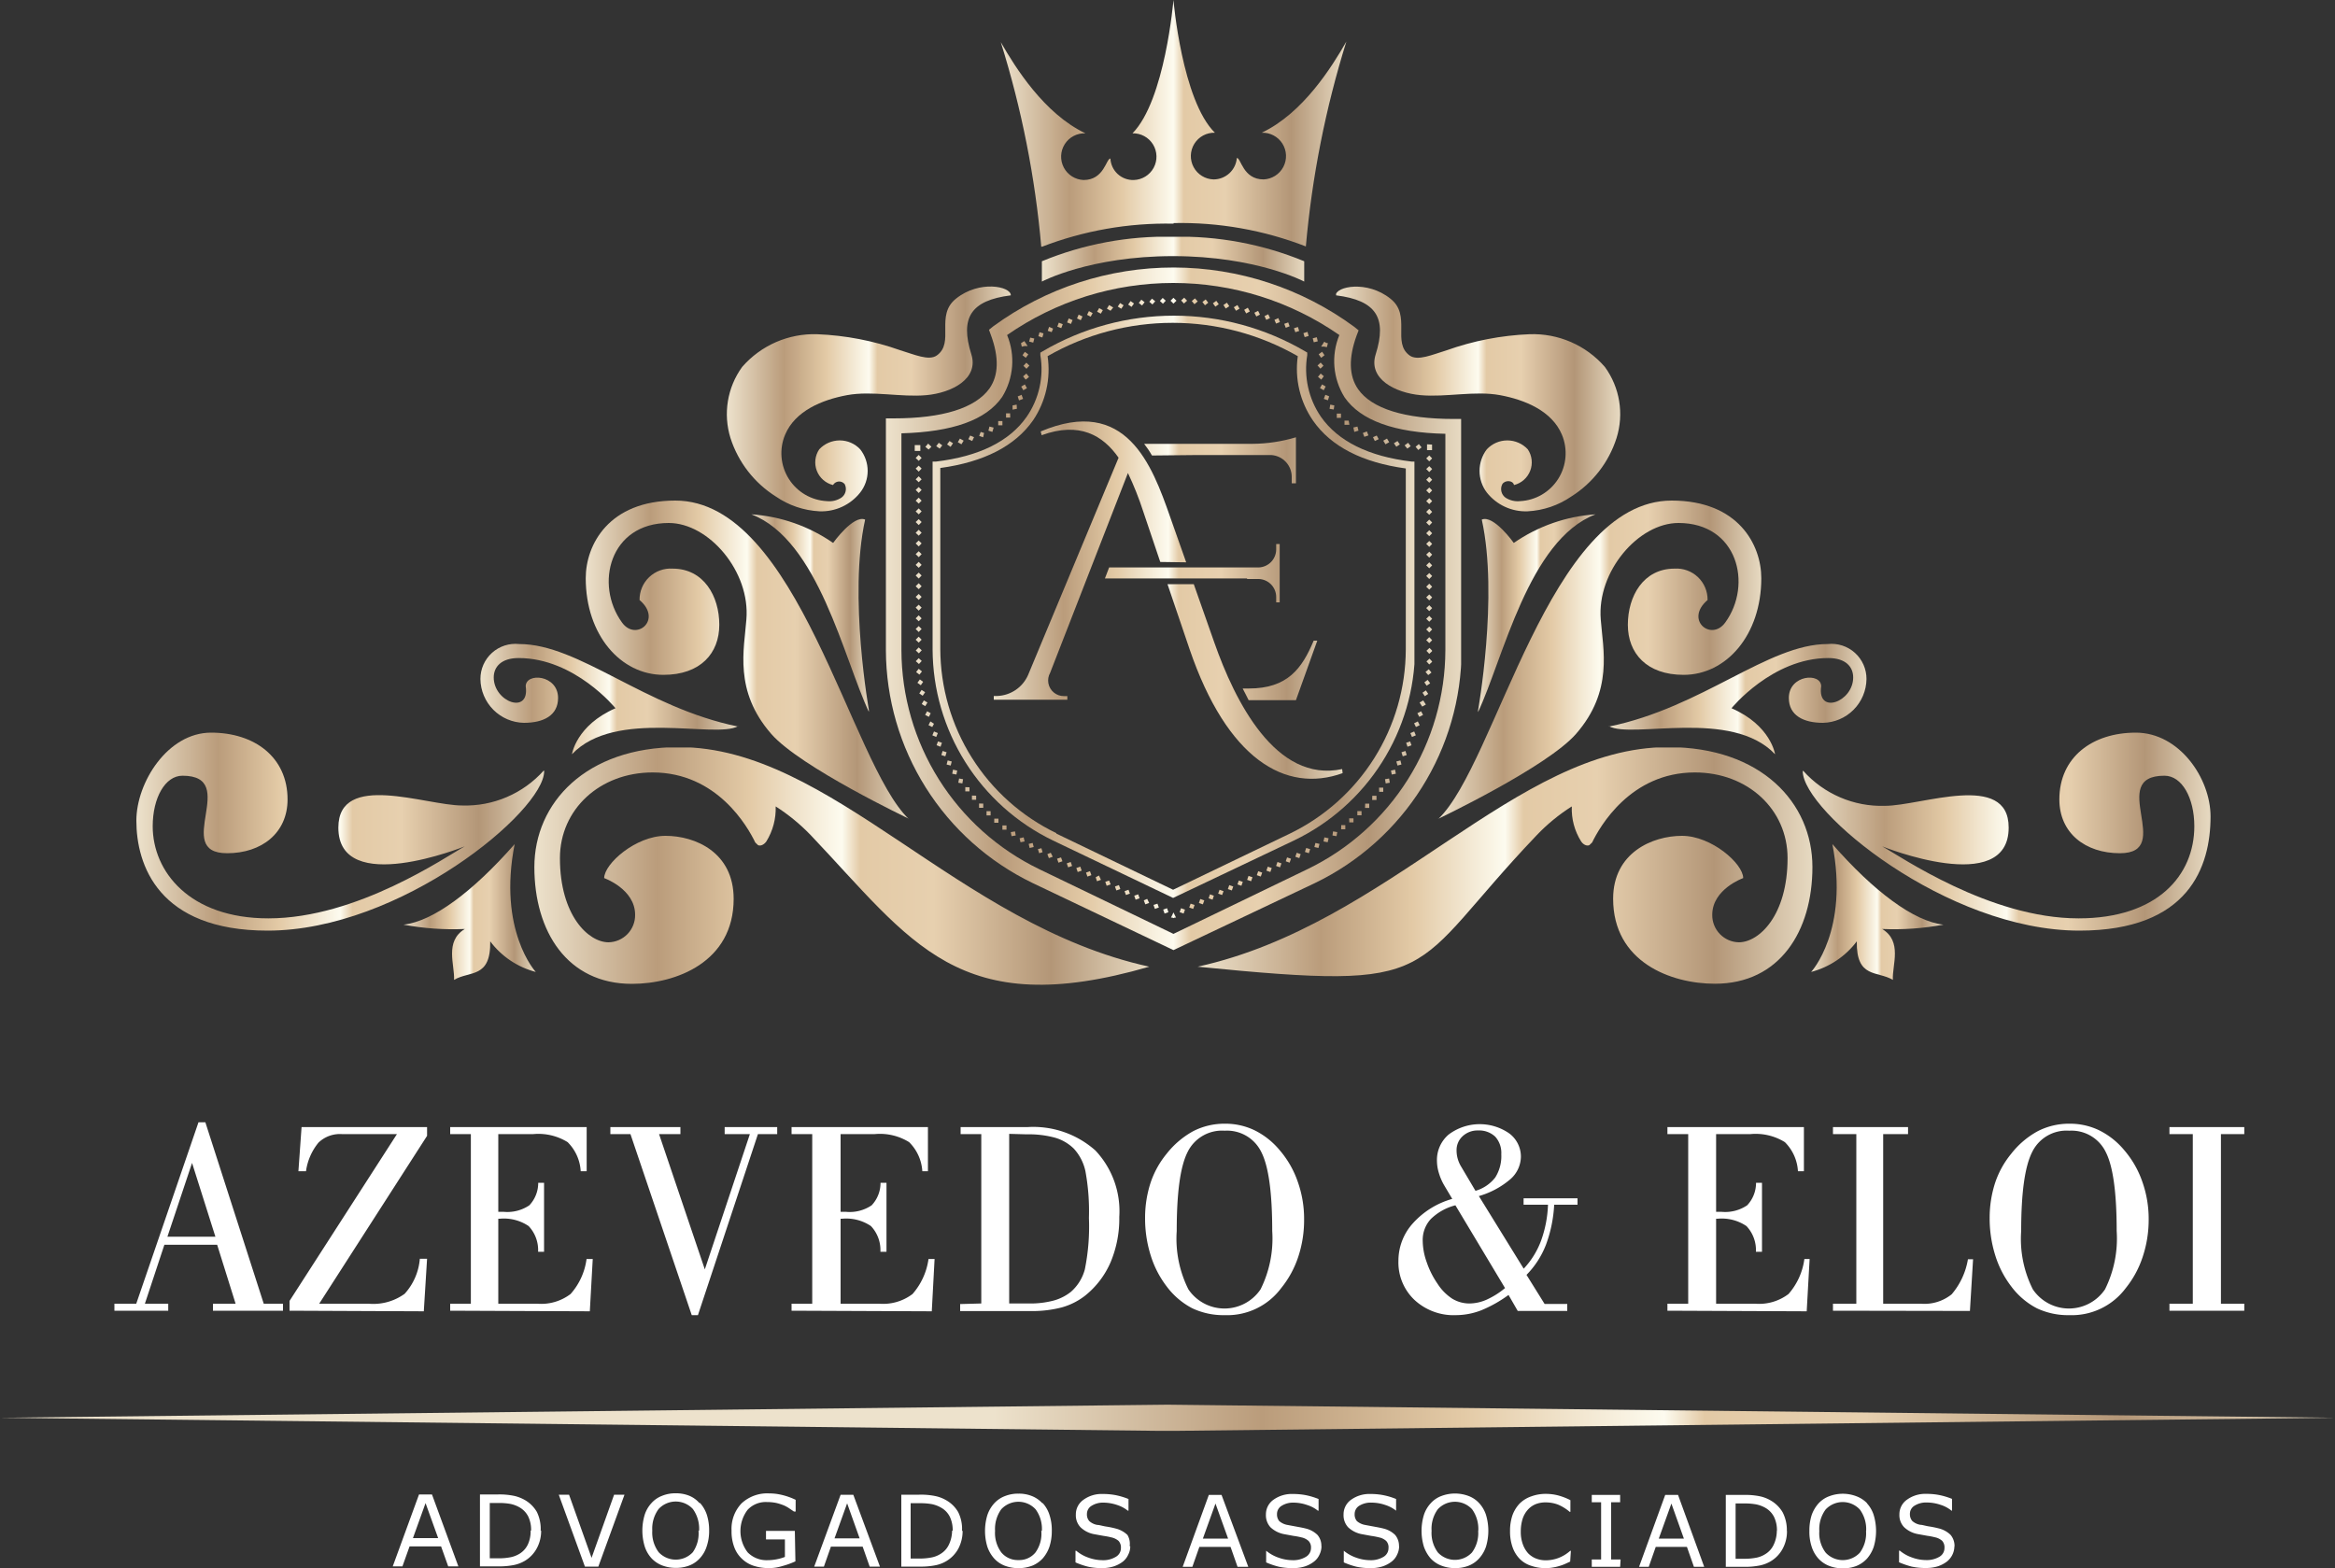 <?xml version="1.0" encoding="UTF-8"?> <svg xmlns="http://www.w3.org/2000/svg" xmlns:xlink="http://www.w3.org/1999/xlink" id="Camada_1" data-name="Camada 1" viewBox="0 0 200 134.34"><rect x="0" y="0" width="200" height="134.34" fill="#333333" stroke="none"/><defs><style>.cls-1{fill:none;clip-rule:evenodd}.cls-2{clip-path:url(#clip-path)}.cls-3{fill:url(#Gradiente_sem_nome)}.cls-4{clip-path:url(#clip-path-2)}.cls-5{fill:url(#Gradiente_sem_nome_2)}.cls-6{clip-path:url(#clip-path-3)}.cls-7{fill:url(#Gradiente_sem_nome_3)}.cls-8{clip-path:url(#clip-path-4)}.cls-9{fill:url(#Gradiente_sem_nome_4)}.cls-10{clip-path:url(#clip-path-5)}.cls-11{fill:url(#Gradiente_sem_nome_5)}.cls-12{clip-path:url(#clip-path-6)}.cls-13{fill:url(#Gradiente_sem_nome_6)}.cls-14{clip-path:url(#clip-path-7)}.cls-15{fill:url(#Gradiente_sem_nome_7)}.cls-16{clip-path:url(#clip-path-8)}.cls-17{fill:url(#Gradiente_sem_nome_8)}.cls-18{clip-path:url(#clip-path-9)}.cls-19{fill:url(#Gradiente_sem_nome_9)}.cls-20{clip-path:url(#clip-path-10)}.cls-21{fill:url(#Gradiente_sem_nome_10)}.cls-22{clip-path:url(#clip-path-11)}.cls-23{fill:url(#Gradiente_sem_nome_11)}.cls-24{clip-path:url(#clip-path-12)}.cls-25{fill:url(#Gradiente_sem_nome_12)}.cls-26{clip-path:url(#clip-path-13)}.cls-27{fill:url(#Gradiente_sem_nome_13)}.cls-28{clip-path:url(#clip-path-14)}.cls-29{fill:url(#Gradiente_sem_nome_14)}.cls-30{clip-path:url(#clip-path-15)}.cls-31{fill:url(#Gradiente_sem_nome_15)}.cls-32{clip-path:url(#clip-path-16)}.cls-33{fill:url(#Gradiente_sem_nome_16)}.cls-34{clip-path:url(#clip-path-17)}.cls-35{fill:url(#Gradiente_sem_nome_17)}.cls-36{clip-path:url(#clip-path-18)}.cls-37{fill:url(#Gradiente_sem_nome_18)}.cls-38{clip-path:url(#clip-path-19)}.cls-39{fill:url(#Gradiente_sem_nome_19)}.cls-40{clip-path:url(#clip-path-20)}.cls-41{fill:url(#Gradiente_sem_nome_20)}.cls-42{fill:#fff}.cls-43{clip-path:url(#clip-path-21)}.cls-44{fill:url(#Gradiente_sem_nome_21)}</style><clipPath id="clip-path"><path class="cls-1" d="M101.6 48.17l-1.38-3.91c-1.55-4.41-3.75-10.4-11.08-7.3l.08.32c3.24-1.17 5.24 0 6.59 1.93l-7.75 18.61a3 3 0 0 1-2.66 1.8h-.28v.32h6.3v-.31h-.28a1.34 1.34 0 0 1-1.19-2l6.66-17.11a27.14 27.14 0 0 1 1.31 3.29l1.46 4.33zm.9-9.19h6.39a1.87 1.87 0 0 1 1.75 1.87v.55h.36v-3.94a13.27 13.27 0 0 1-3.73.56H98c.24.31.46.63.67 1zm4.33 10.62h1a1.54 1.54 0 0 1 1.48 1.54v.46h.3v-5h-.3v.47a1.55 1.55 0 0 1-1.52 1.54H95l-.36.94h12.16zm6 5.28h-.31c-1 2.39-2.24 4.1-5.56 4.1h-.52c.16.32.34.64.51 1H111zm2.13 11c-5.69 1.22-9.19-5.83-10.95-10.84l-1.76-5H100c.45 1.31.75 2.2 1.89 5.57C105.1 65 110.09 68 115 66.23z"></path></clipPath><linearGradient id="Gradiente_sem_nome" x1="85.12" y1="50.95" x2="115.02" y2="50.95" gradientUnits="userSpaceOnUse"><stop offset="0" stop-color="#ede2cc"></stop><stop offset=".2" stop-color="#ba9c7b"></stop><stop offset=".35" stop-color="#e3caa6"></stop><stop offset=".5" stop-color="#fdfbef"></stop><stop offset=".53" stop-color="#e3caa6"></stop><stop offset=".65" stop-color="#e7d0af"></stop><stop offset=".84" stop-color="#b39677"></stop><stop offset="1" stop-color="#e7dac2"></stop></linearGradient><clipPath id="clip-path-2"><path class="cls-1" d="M100.51 20.28a27.86 27.86 0 0 0-11.27 2.1v1.74s4.1-2.18 11.23-2.18 11.24 2.18 11.24 2.18v-1.74a27.91 27.91 0 0 0-11.27-2.1"></path></clipPath><linearGradient id="Gradiente_sem_nome_2" x1="89.24" y1="22.2" x2="111.78" y2="22.2" xlink:href="#Gradiente_sem_nome"></linearGradient><clipPath id="clip-path-3"><path class="cls-1" d="M77.21 37.16V55.7A20.9 20.9 0 0 0 89 74.45L100.51 80 112 74.45a20.9 20.9 0 0 0 11.8-18.75V37.16c-4.35-.09-7.26-1.14-8.63-3.12a5.86 5.86 0 0 1-.45-5.34 24.93 24.93 0 0 0-28.46 0 5.84 5.84 0 0 1-.42 5.3c-1.38 2-4.28 3-8.63 3.12m23.3 44.27l-12.07-5.75A22.22 22.22 0 0 1 75.88 55.7V35.84h.66c4.2 0 7-.88 8.21-2.56.79-1.13.83-2.67.12-4.59l-.16-.44.37-.3A26.15 26.15 0 0 1 116 28l.37.3-.17.44c-.7 1.92-.66 3.46.12 4.59 1.17 1.68 4 2.56 8.21 2.56h.66V55.7a22.21 22.21 0 0 1-12.55 19.94z"></path></clipPath><linearGradient id="Gradiente_sem_nome_3" x1="75.88" y1="52.17" x2="125.14" y2="52.17" xlink:href="#Gradiente_sem_nome"></linearGradient><clipPath id="clip-path-4"><path class="cls-1" d="M80.71 38.15l-.3-.22-.22.29.3.21zm.92-.18l-.3-.19-.21.29.3.21zm.91-.22l-.32-.18-.18.31.31.18zm.89-.3l-.33-.14-.16.31.33.16zm.86-.36L84 37l-.13.34.34.12zm.82-.46l-.36-.09-.09.35.34.11zm.75-.56h-.36v.36h.36zm.66-.66h-.35v.36h.36zm.56-.75l-.35.07v.36l.37-.07zm.42-.84l-.33.14.11.34.35-.13zm.28-.89l-.31.19.18.31.31-.18zm.13-.93l-.28.24.22.28.29-.23zm0-.93l-.25.27.26.25.25-.27zm-.13-.93l-.2.29.28.22.22-.29zm.81-1.14l-.35-.08-.09.34.35.09zm.79-.44l-.34-.1-.1.34.34.11zm.82-.41l-.34-.15-.12.34.34.11zm.83-.38l-.34-.13-.13.34.34.13zm.84-.35l-.33-.14-.14.34.33.13zm.85-.31l-.33-.16-.14.33.32.15zm.87-.29l-.32-.17-.16.32.31.16zm.87-.25l-.31-.18-.18.31.32.17zm.89-.23l-.35-.21-.19.31.31.18zm.89-.19l-.3-.19-.2.3.3.19zm.89-.15l-.29-.21-.21.3.29.2zm.91-.11l-.28-.22-.22.28.28.22zm.91-.08l-.28-.23-.23.27.27.23zm.9-.05l-.26-.24-.24.26.26.24zm.92 0l-.26-.25-.25.25.25.25zm.91 0l-.25-.26-.26.24.24.26zm.91.06l-.24-.26-.27.23.23.27zm.9.11l-.22-.28-.28.22.22.28zm.9.13l-.21-.29-.29.21.21.29zm.9.17l-.2-.3-.3.2.2.3zm.88.21l-.18-.31-.31.19.19.3zm.88.24l-.17-.32-.31.18.17.31zm.87.27l-.16-.32-.32.16.17.32zm.86.3l-.15-.33-.32.16.15.32zm.85.34l-.14-.34-.33.15.14.32zm.83.36l-.12-.33-.34.12.13.34zm.82.4l-.11-.34-.34.11.12.34zm.81.43l-.1-.35-.35.11.11.34zm.78.46l-.08-.35-.35.09.09.34zm.29 1.41l.29-.22-.21-.3-.29.22zm-.06.93l.26-.25-.24-.27-.27.25zm.07.94l.22-.29-.27-.23-.23.28zm.21.91l.17-.32-.31-.18-.18.31zm.36.86l.11-.34-.33-.13-.13.35zm.5.79l.05-.35-.35-.07-.06.36zm.62.71v-.36h-.36v.37zm.72.6l-.06-.36h-.36v.36zm.78.5l-.09-.35-.35.08.08.38zm.85.41l-.13-.34-.35.13.13.33zm.88.32l-.17-.31-.32.14.16.33zm.9.26l-.19-.31-.32.18.19.31zm.91.19l-.2-.29-.31.19.21.3zm.93.15l-.22-.29-.3.22.23.28zm.93.1l-.23-.28-.28.23.23.28zm.66 1.2l.25-.25-.25-.26-.26.26zm0 .92l.25-.26-.25-.25-.26.25zm0 .91l.25-.25-.25-.26-.26.26zm0 .92l.25-.26-.25-.25-.26.25zm0 .91l.25-.25-.25-.26-.26.26zm0 .92l.25-.25-.25-.26-.26.26zm0 .92l.25-.26-.25-.25-.26.25zm0 .91l.25-.25-.25-.26-.26.26zm0 .92l.25-.26-.25-.25-.26.25zm0 .92l.25-.26-.25-.25-.26.25zm0 .91l.25-.25-.25-.26-.26.26zm0 .92l.25-.26-.25-.25-.26.25zm0 .91l.25-.25-.25-.26-.26.26zm0 .92l.25-.26-.25-.25-.26.25zm0 .92l.25-.26-.25-.25-.26.25zm0 .91l.25-.25-.25-.26-.26.26zm0 .92l.25-.26-.25-.25-.26.25zm0 .91l.25-.25-.25-.26-.26.26zm0 .92l.27-.25-.25-.26-.26.25zm0 .91l.26-.24-.24-.26-.26.24zm-.09.91l.28-.22-.23-.28-.28.23zm-.13.91l.3-.21-.22-.29-.28.21zm-.16.9l.29-.2-.2-.3-.29.2zm-.22.89l.31-.18-.23-.35-.31.18zm-.25.88l.32-.17-.17-.31-.32.17zm-.29.87l.32-.16-.16-.32-.32.16zm-.34.85l.33-.14-.14-.33-.33.14zm-.38.84l.34-.13-.12-.33-.34.12zm-.41.82l.34-.11-.11-.35-.34.11zm-.45.79l.34-.09-.09-.35-.35.09zm-.49.77l.35-.07-.07-.35-.35.08zm-.52.76l.35-.06-.06-.36-.35.06zm-.56.72h.35v-.36h-.36zm-.6.7h.37v-.36h-.36zm-.61.68h.36v-.37h-.35zm-.66.63h.36v-.36h-.36zm-.69.61h.36v-.35h-.37zm-.7.59h.36v-.36h-.35zm-.74.53l.35.06.06-.35-.36-.06zm-.77.51l.36.07.08-.34-.36-.08zm-.78.48l.35.08.09-.35-.35-.08zm-.81.42l.34.11.11-.35-.34-.1zm-.82.41l.34.12.12-.34-.34-.12zm-.82.39l.33.12.12-.34-.34-.11zm-.83.4l.34.12.12-.34-.34-.12zm-.83.4l.34.12.12-.34-.34-.12zm-.82.39l.34.12.12-.34-.34-.12zm-.83.4l.34.12.12-.34-.34-.12zm-.83.39l.34.12.12-.34-.34-.11zm-.82.4l.34.12.12-.34-.34-.12zm-.83.39l.34.12.12-.33-.34-.12zm-.82.4l.34.12.11-.34-.33-.12zm-.83.4l.34.12.12-.34-.34-.12zm-.83.39l.34.12.12-.34-.34-.11zm-.82.4l.34.12.12-.34-.34-.12zm-1.41-.22l.12.34.33-.12-.12-.34zm-.83-.4l.12.34.34-.12-.12-.33zm-.83-.39l.13.34.33-.12-.17-.35zm-.82-.4l.12.34.34-.12-.12-.34zm-.83-.39l.12.33.34-.12-.12-.33zm-.82-.4l.12.34.34-.12-.12-.34zm-.83-.4l.12.34.34-.12-.13-.33zm-.82-.39l.11.34.34-.12-.17-.37zm-.83-.4l.12.34.34-.12-.12-.34zm-.83-.39l.12.34.34-.12-.12-.34zm-.82-.4l.12.34.34-.12-.12-.34zm-.83-.4l.12.34.34-.12-.12-.33zm-.83-.39l.13.34.33-.12-.17-.34zm-.81-.43l.11.35.29-.09-.1-.34zm-.79-.45l.08.35.35-.08-.09-.35zm-.78-.48l.08.34.35-.07-.08-.35zm-.75-.53l.06.35.36-.06-.06-.35zm-.72-.57v.36h.35v-.36zm-.7-.58v.35h.36v-.35zm-.66-.64v.36h.35v-.36zm-.64-.66v.37h.36v-.36zm-.61-.68v.36h.36v-.35zm-.57-.72v.36h.36v-.35zm-.53-.74l-.07.36.35.06.06-.36zm-.52-.76l-.07.35.36.07.07-.34zm-.46-.79l-.09.35.35.09.09-.35zm-.43-.81l-.11.35.34.11.11-.35zm-.4-.82l-.12.33.34.13.12-.34zm-.34-.85l-.14.33.33.14.14-.33zm-.31-.86l-.16.32.32.16L80 62zm-.28-.87l-.17.31.32.17.16-.31zm-.28-.93l-.18.31.3.18.19-.31zm-.19-.9l-.2.3.29.2.21-.3zm-.15-.9l-.21.29.29.21.2-.29zm-.1-.91l-.22.28.28.22.22-.27zm0-.91l-.25.26.27.24.24-.26zm0-.92l-.25.26.26.25.25-.26zm0-.92l-.26.26.26.25.25-.25zm0-.91l-.26.25.26.26.25-.26zm0-.92l-.26.26.26.25.25-.25zm0-.91l-.26.25.26.26.25-.26zm0-.92l-.26.25.26.26.25-.26zm0-.92l-.26.26.26.25.25-.25zm0-.91l-.26.25.26.26.25-.26zm0-.92l-.26.26.26.25.25-.25zm0-.91l-.26.25.26.26.25-.26zm0-.92l-.26.25.26.26.25-.26zm0-.92l-.26.26.26.25.25-.25zm0-.91l-.26.25.26.26.25-.26zm0-.92l-.26.26.26.25.25-.25zm0-.92l-.26.26.26.25.25-.25zm0-.91l-.26.25.26.26.25-.26zm0-.92l-.26.26.26.25.25-.25zm0-.91l-.26.25.26.26.25-.26zm0-.92l-.26.26.26.25.25-.25zm8.76-9.57l.14-.09.15-.09.28.42h-.25l-.25.06zm26.29 0l-.09.34-.24-.05h-.25l.27-.42.15.1zm9 8.69v.47h-.51v-.5zm-22.23 40.56l-.1-.05h-.11l.11-.22.1-.22.11.22.11.22h-.1zM78.35 38.13h.48v.5h-.51v-.47zm1.43.14L79.5 38l-.24.28.28.23z"></path></clipPath><linearGradient id="Gradiente_sem_nome_4" x1="78.35" y1="52.06" x2="122.67" y2="52.06" xlink:href="#Gradiente_sem_nome"></linearGradient><clipPath id="clip-path-5"><path class="cls-1" d="M90.48 71.41l10 4.81 10-4.81a17.58 17.58 0 0 0 9.93-15.78v-15.5c-3.73-.51-6.4-1.88-7.94-4.09a7.81 7.81 0 0 1-1.31-5.53 21.53 21.53 0 0 0-21.43 0A7.78 7.78 0 0 1 88.49 36c-1.54 2.21-4.22 3.58-7.95 4.09v15.5a17.57 17.57 0 0 0 9.94 15.78m10 5.55L90.19 72a18.26 18.26 0 0 1-10.31-16.37V39.54h.29c3.69-.44 6.31-1.74 7.77-3.84a7.17 7.17 0 0 0 1.17-5.27v-.22l.2-.12a22.22 22.22 0 0 1 22.47 0l.19.11v.22a7.24 7.24 0 0 0 1.17 5.28c1.47 2.1 4.09 3.4 7.77 3.84h.29v16.09A18.24 18.24 0 0 1 110.83 72z"></path></clipPath><linearGradient id="Gradiente_sem_nome_5" x1="79.88" y1="51.98" x2="121.14" y2="51.98" xlink:href="#Gradiente_sem_nome"></linearGradient><clipPath id="clip-path-6"><path class="cls-1" d="M114.44 25.3c3.43.43 4.38 1.92 3.39 5.06-.66 2.09 1.66 3.29 3.84 3.49s4.65-.4 6.81 0 4.45 1.36 5.3 3.38a4.11 4.11 0 0 1-3.59 5.7 1.92 1.92 0 0 1-1.24-.3.91.91 0 0 1-.27-1.16c.23-.36.91-.34 1 .08a2 2 0 0 0 1.18-3.06 2.4 2.4 0 0 0-3.51 0 3.06 3.06 0 0 0 0 3.7 4.24 4.24 0 0 0 3.5 1.61 7.26 7.26 0 0 0 3.74-1.27 9.24 9.24 0 0 0 3.87-5 6.86 6.86 0 0 0-1-6.1 8.15 8.15 0 0 0-6.46-2.8 24.1 24.1 0 0 0-7.1 1.38c-1.22.37-2.46.93-3.15.45-1.56-1.11.17-3.43-1.65-4.87-2-1.61-4.69-1.05-4.69-.29"></path></clipPath><linearGradient id="Gradiente_sem_nome_6" x1="114.44" y1="33.89" x2="138.75" y2="33.89" xlink:href="#Gradiente_sem_nome"></linearGradient><clipPath id="clip-path-7"><path class="cls-1" d="M123.19 70.16c5-4.78 9.46-27.28 20-27.28 5.7 0 7.67 3.79 7.67 6.65 0 4.87-3 8.28-6.65 8.28-3.17 0-4.78-1.85-4.78-4.29s1.32-4.81 4-4.81a2.66 2.66 0 0 1 2.83 2.69c-2 1.7.31 3.58 1.51 1.93 2.37-3.26 1.06-8.53-4-8.53-3.44 0-7 4.16-6.66 8.27.19 2.54 1.1 6.11-2.12 9.8-2.48 2.84-11.84 7.29-11.84 7.29"></path></clipPath><linearGradient id="Gradiente_sem_nome_7" x1="123.19" y1="56.52" x2="150.87" y2="56.52" xlink:href="#Gradiente_sem_nome"></linearGradient><clipPath id="clip-path-8"><path class="cls-1" d="M126.6 61c2.15-4.55 4.32-14.74 10.06-16.94a13.91 13.91 0 0 0-7 2.45s-1.73-2.44-2.74-2c1.45 6.57-.34 16.47-.34 16.47"></path></clipPath><linearGradient id="Gradiente_sem_nome_8" x1="126.6" y1="52.52" x2="136.66" y2="52.52" xlink:href="#Gradiente_sem_nome"></linearGradient><clipPath id="clip-path-9"><path class="cls-1" d="M137.81 62.21c2 1.1 10.5-1.54 14.23 2.4 0 0-.36-2.48-3.73-3.94 0 0 3.48-4.3 8.29-4.3 1.51 0 2.13.77 2.13 1.66 0 2.11-3.1 3.23-2.74.76 0-1.2-2.77-1-2.77 1 0 1.5 1.26 2.13 2.92 2.13a3.8 3.8 0 0 0 3.73-3.75 3 3 0 0 0-3.32-3c-5.13 0-10.72 5.43-18.74 7.07"></path></clipPath><linearGradient id="Gradiente_sem_nome_9" x1="137.81" y1="59.88" x2="159.87" y2="59.88" xlink:href="#Gradiente_sem_nome"></linearGradient><clipPath id="clip-path-10"><path class="cls-1" d="M142.87 64c-13.06 0-23.87 15.21-40.29 18.81 21.43 2.13 17.7.63 29.05-11.27a15.92 15.92 0 0 1 3-2.46 5.2 5.2 0 0 0 .8 3c.15.23.45.43.7.32l.24-.23c.65-1.34 3.28-6 8.8-6 4.52 0 7.94 3.16 7.94 7.34 0 4.92-2.45 7.21-4.17 7.21a2.32 2.32 0 0 1-2.28-2.36c0-2.2 2.65-3.14 2.65-3.14 0-1.23-2.71-3.62-5.24-3.62s-5.9 1.44-5.9 5.39c0 5.42 4.94 7.28 8.72 7.28 5.54 0 8.35-4.5 8.35-10S150.85 64 142.87 64"></path></clipPath><linearGradient id="Gradiente_sem_nome_10" x1="102.58" y1="74.49" x2="155.25" y2="74.49" xlink:href="#Gradiente_sem_nome"></linearGradient><clipPath id="clip-path-11"><path class="cls-1" d="M154.41 66.06c0 3.43 12.32 13.66 23.7 13.66 9.37 0 11.23-5.47 11.23-9.78 0-3.28-2.68-7.18-6.4-7.18s-6.55 2.1-6.55 5.72c0 2.88 2.22 4.61 5.19 4.61 4.75 0-1.18-6.64 3.81-6.64 1.5 0 2.56 1.9 2.56 4.33 0 4.19-3.15 7.89-9.92 7.89-7.61 0-15.22-5.3-16.82-6.17 0 0 10.84 4.38 10.84-1.61 0-4.83-7.49-1.86-10.6-1.86a9 9 0 0 1-7-3"></path></clipPath><linearGradient id="Gradiente_sem_nome_11" x1="154.41" y1="71.24" x2="189.34" y2="71.24" xlink:href="#Gradiente_sem_nome"></linearGradient><clipPath id="clip-path-12"><path class="cls-1" d="M156.94 72.3c3.57 4.08 7 6.63 9.52 6.91a23 23 0 0 1-5.25.37c1.76 1.06.85 3.08.92 4.36-1.33-.8-3.14-.1-3.09-3.3a7.17 7.17 0 0 1-3.91 2.62s3.28-3.54 1.81-11"></path></clipPath><linearGradient id="Gradiente_sem_nome_12" x1="155.13" y1="78.12" x2="166.46" y2="78.12" xlink:href="#Gradiente_sem_nome"></linearGradient><clipPath id="clip-path-13"><path class="cls-1" d="M86.58 25.3c-3.43.43-4.37 1.92-3.38 5.06.65 2.09-1.67 3.29-3.85 3.49s-4.64-.4-6.8 0-4.45 1.36-5.3 3.38a4.11 4.11 0 0 0 3.58 5.7 1.89 1.89 0 0 0 1.24-.3.91.91 0 0 0 .28-1.16.61.61 0 0 0-1 .08 2 2 0 0 1-1.18-3.06 2.4 2.4 0 0 1 3.51 0 3 3 0 0 1 0 3.7 4.24 4.24 0 0 1-3.49 1.61 7.23 7.23 0 0 1-3.74-1.27 9.26 9.26 0 0 1-3.88-5 6.89 6.89 0 0 1 1-6.1 8.17 8.17 0 0 1 6.43-2.8A24.16 24.16 0 0 1 77.1 30c1.22.37 2.46.93 3.14.45 1.56-1.11-.17-3.43 1.65-4.87 2-1.61 4.69-1.05 4.69-.29"></path></clipPath><linearGradient id="Gradiente_sem_nome_13" x1="62.27" y1="33.89" x2="86.58" y2="33.89" xlink:href="#Gradiente_sem_nome"></linearGradient><clipPath id="clip-path-14"><path class="cls-1" d="M77.84 70.16c-5-4.78-9.47-27.28-20-27.28-5.7 0-7.67 3.79-7.67 6.65 0 4.87 3 8.28 6.65 8.28 3.18 0 4.79-1.85 4.79-4.29s-1.32-4.81-4-4.81a2.66 2.66 0 0 0-2.83 2.69c2 1.7-.31 3.58-1.5 1.93-2.37-3.26-1.06-8.53 4-8.53 3.43 0 7 4.16 6.65 8.27-.19 2.54-1.09 6.11 2.13 9.8 2.47 2.84 11.84 7.29 11.84 7.29"></path></clipPath><linearGradient id="Gradiente_sem_nome_14" x1="50.15" y1="56.52" x2="77.84" y2="56.52" xlink:href="#Gradiente_sem_nome"></linearGradient><clipPath id="clip-path-15"><path class="cls-1" d="M74.43 61c-2.15-4.55-4.32-14.74-10.07-16.94a13.91 13.91 0 0 1 7 2.45s1.74-2.44 2.74-2c-1.45 6.57.35 16.47.35 16.47"></path></clipPath><linearGradient id="Gradiente_sem_nome_15" x1="64.36" y1="52.52" x2="74.43" y2="52.52" xlink:href="#Gradiente_sem_nome"></linearGradient><clipPath id="clip-path-16"><path class="cls-1" d="M63.22 62.21c-2 1.1-10.5-1.54-14.23 2.4 0 0 .36-2.48 3.73-3.94 0 0-3.49-4.3-8.3-4.3-1.5 0-2.13.77-2.13 1.66 0 2.11 3.1 3.23 2.74.76 0-1.2 2.77-1 2.77 1 0 1.5-1.25 2.13-2.92 2.13a3.8 3.8 0 0 1-3.73-3.75 3 3 0 0 1 3.32-3c5.14 0 10.72 5.43 18.75 7.07"></path></clipPath><linearGradient id="Gradiente_sem_nome_16" x1="41.15" y1="59.88" x2="63.22" y2="59.88" xlink:href="#Gradiente_sem_nome"></linearGradient><clipPath id="clip-path-17"><path class="cls-1" d="M58.15 64C71.21 64 82 79.21 98.44 82.81c-16.37 4.75-20.32-2.13-29-11.27a16.58 16.58 0 0 0-3-2.46 5.36 5.36 0 0 1-.8 3c-.16.23-.46.43-.71.32l-.24-.23c-.64-1.34-3.27-6-8.79-6-4.52 0-7.94 3.16-7.94 7.34 0 4.92 2.45 7.21 4.16 7.21a2.32 2.32 0 0 0 2.28-2.36c0-2.2-2.65-3.14-2.65-3.14 0-1.23 2.71-3.62 5.25-3.62s5.84 1.4 5.84 5.4c0 5.42-4.94 7.28-8.72 7.28-5.54 0-8.35-4.5-8.35-10S50.18 64 58.15 64"></path></clipPath><linearGradient id="Gradiente_sem_nome_17" x1="45.77" y1="75.8" x2="98.44" y2="75.8" xlink:href="#Gradiente_sem_nome"></linearGradient><clipPath id="clip-path-18"><path class="cls-1" d="M46.61 66.06c0 3.43-12.32 13.66-23.69 13.66-9.38 0-11.24-5.66-11.24-9.42 0-3.27 2.68-7.54 6.4-7.54s6.55 2.1 6.55 5.72c0 2.88-2.22 4.61-5.18 4.61-4.76 0 1.17-6.64-3.82-6.64-1.49 0-2.55 1.9-2.55 4.33 0 3.87 3.14 7.89 9.91 7.89 7.62 0 15.22-5.3 16.82-6.17 0 0-10.83 4.38-10.83-1.61C29 66.06 36.47 69 39.58 69a9 9 0 0 0 7-3"></path></clipPath><linearGradient id="Gradiente_sem_nome_18" x1="11.68" y1="71.24" x2="46.61" y2="71.24" xlink:href="#Gradiente_sem_nome"></linearGradient><clipPath id="clip-path-19"><path class="cls-1" d="M44.09 72.3c-3.58 4.08-7 6.63-9.53 6.91a23 23 0 0 0 5.25.37c-1.75 1.06-.85 3.08-.92 4.36 1.34-.8 3.15-.1 3.1-3.3a7.12 7.12 0 0 0 3.9 2.62s-3.28-3.54-1.8-11"></path></clipPath><linearGradient id="Gradiente_sem_nome_19" x1="34.56" y1="78.12" x2="45.89" y2="78.12" xlink:href="#Gradiente_sem_nome"></linearGradient><clipPath id="clip-path-20"><path class="cls-1" d="M100.51 19.11a29.59 29.59 0 0 1 11.34 2 83.53 83.53 0 0 1 3.47-17.55c-1.25 2.18-3.71 6.13-7.25 7.81a2 2 0 1 1 .16 4c-1.77 0-1.93-1.84-2.29-1.84a2 2 0 0 1-2 1.84 2 2 0 1 1 .12-4C101.24 8.6 100.51 0 100.51 0S99.79 8.6 97 11.42a2 2 0 1 1 .11 4 1.94 1.94 0 0 1-2-1.84c-.37 0-.53 1.84-2.3 1.84a2 2 0 1 1 .16-4c-3.53-1.68-6-5.63-7.25-7.81a82.81 82.81 0 0 1 3.47 17.55 29.64 29.64 0 0 1 11.34-2"></path></clipPath><linearGradient id="Gradiente_sem_nome_20" x1="85.7" y1="10.56" x2="115.32" y2="10.56" xlink:href="#Gradiente_sem_nome"></linearGradient><clipPath id="clip-path-21"><path class="cls-1" d="M100 122.58L0 121.45l100-1.12 100 1.12-100 1.13z"></path></clipPath><linearGradient id="Gradiente_sem_nome_21" y1="121.46" x2="200" y2="121.46" xlink:href="#Gradiente_sem_nome"></linearGradient></defs><title>logo</title><path class="cls-2 cls-3" d="M85.12 33.86h29.9v34.18h-29.9z"></path><path class="cls-4 cls-5" d="M89.24 20.28h22.54v3.84H89.24z"></path><path class="cls-6 cls-7" d="M75.88 22.91h49.27v58.52H75.88z"></path><path class="cls-8 cls-9" d="M78.35 25.48h44.31v53.17H78.35z"></path><path class="cls-10 cls-11" d="M79.88 27h41.27v49.96H79.88z"></path><path class="cls-12 cls-13" d="M114.44 23.98h24.62V43.8h-24.62z"></path><path class="cls-14 cls-15" d="M123.19 42.88h27.68v27.28h-27.68z"></path><path class="cls-16 cls-17" d="M126.6 44.05h10.06v16.94H126.6z"></path><path class="cls-18 cls-19" d="M137.81 55.14h22.07v9.47h-22.07z"></path><path class="cls-20 cls-21" d="M102.58 64.03h52.67v20.91h-52.67z"></path><path class="cls-22 cls-23" d="M154.41 62.76h34.93v16.96h-34.93z"></path><path class="cls-24 cls-25" d="M155.13 72.3h11.33v11.64h-11.33z"></path><path class="cls-26 cls-27" d="M61.96 23.98h24.62V43.8H61.96z"></path><path class="cls-28 cls-29" d="M50.15 42.88h27.68v27.28H50.15z"></path><path class="cls-30 cls-31" d="M64.36 44.05h10.06v16.94H64.36z"></path><path class="cls-32 cls-33" d="M41.15 55.14h22.07v9.47H41.15z"></path><path class="cls-34 cls-35" d="M45.77 64.03h52.67v23.53H45.77z"></path><path class="cls-36 cls-37" d="M11.68 62.76h34.93v16.96H11.68z"></path><path class="cls-38 cls-39" d="M34.56 72.3h11.33v11.64H34.56z"></path><path class="cls-40 cls-41" d="M85.7 0h29.62v21.13H85.7z"></path><path class="cls-42" d="M185.82 112.28v-.6h2V97.15h-2v-.6h6.41v.6h-2v14.53h2v.6zm-8.58-15.42a3.27 3.27 0 0 0-3.19 1.85c-.62 1.24-.93 3.48-.93 6.74a9.58 9.58 0 0 0 1 5 3.73 3.73 0 0 0 6.18 0 9.76 9.76 0 0 0 1-5c0-3.27-.31-5.52-.92-6.73a3.26 3.26 0 0 0-3.14-1.86zm0 15.8a6.25 6.25 0 0 1-2.78-.59 6.45 6.45 0 0 1-2.19-1.87 8.49 8.49 0 0 1-1.37-2.66 10.53 10.53 0 0 1-.48-3.19 9.72 9.72 0 0 1 .46-3 7.77 7.77 0 0 1 1.39-2.52 7.33 7.33 0 0 1 2.29-1.94 5.88 5.88 0 0 1 2.68-.63 5.77 5.77 0 0 1 2.57.57 6.61 6.61 0 0 1 2.14 1.7 8.28 8.28 0 0 1 1.55 2.71 9.48 9.48 0 0 1 .54 3.23 10 10 0 0 1-.51 3.19 8.45 8.45 0 0 1-1.45 2.68 5.77 5.77 0 0 1-4.84 2.32zm-20.24-.38v-.6h2V97.15h-2v-.6h6.43v.6h-2.13v14.53h3.23a3.72 3.72 0 0 0 2.64-.81 6.19 6.19 0 0 0 1.39-3h.44l-.27 4.43zm-14.18 0v-.6h1.78V97.15h-1.78v-.6h11.69v3.78H154a3.82 3.82 0 0 0-1.12-2.49 4.75 4.75 0 0 0-2.94-.69h-2.95v6.66h.48a3.36 3.36 0 0 0 2.18-.56 2.79 2.79 0 0 0 .76-1.93h.51v5.91h-.52a3 3 0 0 0-.81-2.2 3.78 3.78 0 0 0-2.47-.63h-.13v7.28h3.34a4.17 4.17 0 0 0 2.86-.83 5.67 5.67 0 0 0 1.36-3h.45l-.25 4.48zm-13.61-1.35a11 11 0 0 1-2.35 1.32 6.07 6.07 0 0 1-2.15.41 4.93 4.93 0 0 1-3.55-1.3 4.41 4.41 0 0 1-1.38-3.35 4.77 4.77 0 0 1 1.24-3.22 7.14 7.14 0 0 1 3.37-2.09l-.69-1.16a4.74 4.74 0 0 1-.46-1.07 3.61 3.61 0 0 1-.16-1 2.86 2.86 0 0 1 1-2.28 4.43 4.43 0 0 1 5.19-.1 2.48 2.48 0 0 1 1 2 2.61 2.61 0 0 1-.91 1.93 7.18 7.18 0 0 1-2.69 1.44l3.84 6.22a7.11 7.11 0 0 0 1.48-2.38 10 10 0 0 0 .6-3.1h-2.09v-.55h4.62v.55h-2a11.51 11.51 0 0 1-.7 3.42 7.55 7.55 0 0 1-1.67 2.59l1.55 2.49h1.94v.6H130zm-4.55-7.68a4.65 4.65 0 0 0-2.11 1.18 2.64 2.64 0 0 0-.69 1.86 5.58 5.58 0 0 0 .34 1.83 7.46 7.46 0 0 0 .93 1.85 4.27 4.27 0 0 0 1.26 1.28 2.83 2.83 0 0 0 1.49.41 3.72 3.72 0 0 0 1.44-.32 6.87 6.87 0 0 0 1.59-1zm1.72-1.24a3.31 3.31 0 0 0 1.69-1.14 3.42 3.42 0 0 0 .52-2 2.07 2.07 0 0 0-.52-1.5 2 2 0 0 0-1.47-.53 1.86 1.86 0 0 0-1.33.5 1.6 1.6 0 0 0-.51 1.21 2.6 2.6 0 0 0 .1.72 2.76 2.76 0 0 0 .3.68zm-21.48-5.15a3.28 3.28 0 0 0-3.19 1.85c-.62 1.24-.92 3.48-.92 6.74a9.7 9.7 0 0 0 1 5 3.73 3.73 0 0 0 6.18 0 9.76 9.76 0 0 0 1-5c0-3.27-.31-5.52-.92-6.73a3.26 3.26 0 0 0-3.15-1.86zm0 15.8a6.25 6.25 0 0 1-2.78-.59 6.45 6.45 0 0 1-2.19-1.87 8.49 8.49 0 0 1-1.37-2.66 10.53 10.53 0 0 1-.48-3.19 9.72 9.72 0 0 1 .46-3 7.77 7.77 0 0 1 1.39-2.52 7.44 7.44 0 0 1 2.29-1.94 5.88 5.88 0 0 1 2.68-.63 5.77 5.77 0 0 1 2.57.57 6.61 6.61 0 0 1 2.14 1.7 8.28 8.28 0 0 1 1.55 2.71 9.48 9.48 0 0 1 .54 3.23 10 10 0 0 1-.5 3.19 8.47 8.47 0 0 1-1.46 2.68 5.77 5.77 0 0 1-4.84 2.32zm-20.85-1V97.15h-1.77v-.6H88a8 8 0 0 1 5.82 2 7.57 7.57 0 0 1 2.05 5.69 9.62 9.62 0 0 1-.75 3.9 7.43 7.43 0 0 1-2.19 2.86 5.75 5.75 0 0 1-2 1 10.1 10.1 0 0 1-2.69.31h-6v-.6zm2.39-14.53v14.53h1.71a7.8 7.8 0 0 0 2.1-.25 4.12 4.12 0 0 0 1.48-.75 3.89 3.89 0 0 0 1.19-1.92 18.55 18.55 0 0 0 .35-4.41 18.88 18.88 0 0 0-.3-4 4.13 4.13 0 0 0-1-1.94 3.81 3.81 0 0 0-1.6-.93 8.58 8.58 0 0 0-2.43-.29zM67.8 112.28v-.6h1.77V97.15H67.8v-.6h11.68v3.78H79a3.83 3.83 0 0 0-1.13-2.49 4.73 4.73 0 0 0-2.94-.69H72v6.66h.48a3.34 3.34 0 0 0 2.18-.56 2.79 2.79 0 0 0 .76-1.93h.51v5.91h-.52a3 3 0 0 0-.81-2.2 3.78 3.78 0 0 0-2.47-.63H72v7.28h3.3a4.17 4.17 0 0 0 2.86-.83 5.75 5.75 0 0 0 1.37-3h.52l-.24 4.48zm-8.55.38L54 97.15h-1.72v-.6h6v.6h-1.83l3.92 11.59 3.86-11.59h-2.16v-.6h4.5v.6h-1.65l-5.14 15.51zm-20.69-.38v-.6h1.77V97.15h-1.77v-.6h11.69v3.78h-.51a3.82 3.82 0 0 0-1.12-2.49 4.77 4.77 0 0 0-2.94-.69h-3v6.66h.48a3.36 3.36 0 0 0 2.18-.56 2.79 2.79 0 0 0 .76-1.93h.5v5.91h-.51a3 3 0 0 0-.81-2.2 3.78 3.78 0 0 0-2.47-.63h-.13v7.28h3.34a4.15 4.15 0 0 0 2.85-.83 5.6 5.6 0 0 0 1.37-3h.53l-.25 4.48zm-13.76 0v-.84L34 97.15h-4.72a2.65 2.65 0 0 0-2 .73 4.92 4.92 0 0 0-1.07 2.45h-.65l.27-3.78h10.75v.75l-9.24 14.38h4.23a4.58 4.58 0 0 0 3.09-.85 5.08 5.08 0 0 0 1.3-3h.62l-.28 4.5zm-15 0v-.6h1.87L17 96.14h.59l5 15.54h1.65v.6h-6v-.6h1.94l-1.58-5.05h-4.52l-1.67 5.05h2v.6zm4.54-6.34h4.11l-2-6.32zM167.4 132.45a1.7 1.7 0 0 1-.63 1.31 2.7 2.7 0 0 1-.77.41 3.35 3.35 0 0 1-1.06.15 5.41 5.41 0 0 1-1.2-.12 7.28 7.28 0 0 1-1.08-.37v-1h.06a3.34 3.34 0 0 0 1.08.6 3.45 3.45 0 0 0 1.14.21 2.14 2.14 0 0 0 1.19-.29.86.86 0 0 0 .42-.75.83.83 0 0 0-.2-.61 1.34 1.34 0 0 0-.61-.3 6.13 6.13 0 0 0-.67-.13l-.77-.14a2.3 2.3 0 0 1-1.21-.6 1.48 1.48 0 0 1-.4-1.09 1.52 1.52 0 0 1 .66-1.27 2.66 2.66 0 0 1 1.66-.49 5.51 5.51 0 0 1 1.19.12 6.38 6.38 0 0 1 1 .31v1h-.06a2.75 2.75 0 0 0-.92-.49 3.64 3.64 0 0 0-1.17-.2 1.85 1.85 0 0 0-1.06.27.81.81 0 0 0-.4.7.9.9 0 0 0 .2.61 1.38 1.38 0 0 0 .7.33c.17 0 .42.09.75.14s.6.11.83.17a2.19 2.19 0 0 1 1 .55 1.46 1.46 0 0 1 .34 1m-7.57-1.32a2.83 2.83 0 0 0-.54-1.85 2 2 0 0 0-2.93 0 2.83 2.83 0 0 0-.54 1.85 2.74 2.74 0 0 0 .55 1.85 2 2 0 0 0 2.92 0 2.8 2.8 0 0 0 .53-1.88zm.08-2.37a2.69 2.69 0 0 1 .57 1 4.72 4.72 0 0 1 0 2.72 3 3 0 0 1-.57 1 2.54 2.54 0 0 1-.9.63 3.16 3.16 0 0 1-1.19.21 3.22 3.22 0 0 1-1.18-.22 2.46 2.46 0 0 1-.9-.62 2.77 2.77 0 0 1-.57-1 4.06 4.06 0 0 1-.2-1.36 4.36 4.36 0 0 1 .19-1.35 3 3 0 0 1 .58-1 2.34 2.34 0 0 1 .91-.62 3.27 3.27 0 0 1 2.36 0 2.46 2.46 0 0 1 .89.58zm-7.72 2.36a2.61 2.61 0 0 0-.25-1.21 1.88 1.88 0 0 0-.75-.78 2.72 2.72 0 0 0-.78-.29 5.46 5.46 0 0 0-1-.08h-.76v4.74h.76a5.3 5.3 0 0 0 1-.09 2.24 2.24 0 0 0 .8-.32 1.83 1.83 0 0 0 .69-.77 2.82 2.82 0 0 0 .28-1.23zm.86 0a3.11 3.11 0 0 1-.37 1.52 2.77 2.77 0 0 1-1 1.06 3 3 0 0 1-.94.37 6.37 6.37 0 0 1-1.37.12h-1.56v-6.16h1.54a6.2 6.2 0 0 1 1.44.13 3.18 3.18 0 0 1 .89.36 2.82 2.82 0 0 1 1 1 3.32 3.32 0 0 1 .36 1.59zm-8.83.65l-1.07-3-1.08 3zm1.74 2.42h-.88l-.6-1.71h-2.67l-.6 1.71h-.83l2.24-6.16h1.1zm-7.2 0h-2.43v-.63h.8v-4.9h-.8v-.63h2.43v.63H138v4.9h.81zm-4.28-.45l-.41.19a3.73 3.73 0 0 1-.49.18 3.89 3.89 0 0 1-.54.13 3.34 3.34 0 0 1-.65.06 3.59 3.59 0 0 1-1.22-.19 2.38 2.38 0 0 1-1-.59 2.7 2.7 0 0 1-.62-1 4 4 0 0 1-.22-1.4 4.09 4.09 0 0 1 .21-1.36 2.91 2.91 0 0 1 .62-1 2.63 2.63 0 0 1 1-.61 3.55 3.55 0 0 1 1.24-.21 4.19 4.19 0 0 1 1 .12 5.29 5.29 0 0 1 1.1.42v1h-.06a3.83 3.83 0 0 0-1-.62 2.94 2.94 0 0 0-1.07-.19 2.24 2.24 0 0 0-.84.15 1.82 1.82 0 0 0-.67.47 2.19 2.19 0 0 0-.45.78 3.58 3.58 0 0 0-.16 1.09 3.07 3.07 0 0 0 .18 1.11 2.32 2.32 0 0 0 .45.76 1.92 1.92 0 0 0 .68.45 2.25 2.25 0 0 0 .82.15 3.07 3.07 0 0 0 1.1-.2 3.23 3.23 0 0 0 1-.61h.06zm-7.87-2.63a2.89 2.89 0 0 0-.53-1.85 2 2 0 0 0-2.94 0 2.83 2.83 0 0 0-.53 1.85 2.8 2.8 0 0 0 .54 1.85 2 2 0 0 0 2.92 0 2.8 2.8 0 0 0 .53-1.86zm.08-2.37a2.71 2.71 0 0 1 .58 1 4.72 4.72 0 0 1 0 2.72 2.85 2.85 0 0 1-.58 1 2.37 2.37 0 0 1-.9.63 3.1 3.1 0 0 1-1.18.21 3.18 3.18 0 0 1-1.18-.22 2.42 2.42 0 0 1-.91-.62 3.09 3.09 0 0 1-.57-1 4.69 4.69 0 0 1 0-2.71 2.69 2.69 0 0 1 .58-1 2.31 2.31 0 0 1 .9-.62 3.3 3.3 0 0 1 2.37 0 2.34 2.34 0 0 1 .88.6zm-6.86 3.69a1.65 1.65 0 0 1-.17.71 1.54 1.54 0 0 1-.47.6 2.57 2.57 0 0 1-.77.41 3.26 3.26 0 0 1-1.06.15 5.38 5.38 0 0 1-1.19-.12 6.57 6.57 0 0 1-1.08-.37v-1a3.34 3.34 0 0 0 1.08.6 3.55 3.55 0 0 0 1.15.21 2.1 2.1 0 0 0 1.18-.29.86.86 0 0 0 .42-.75.79.79 0 0 0-.2-.61 1.3 1.3 0 0 0-.6-.3 6.32 6.32 0 0 0-.68-.13l-.76-.14a2.33 2.33 0 0 1-1.22-.6 1.52 1.52 0 0 1-.39-1.09 1.53 1.53 0 0 1 .65-1.27 2.68 2.68 0 0 1 1.66-.49 5.45 5.45 0 0 1 1.19.12 5.71 5.71 0 0 1 1 .31v1a2.91 2.91 0 0 0-.93-.49 3.6 3.6 0 0 0-1.17-.2 1.87 1.87 0 0 0-1.06.27.83.83 0 0 0-.39.7.89.89 0 0 0 .19.61 1.47 1.47 0 0 0 .7.33l.75.14c.33.06.6.11.83.17a2.14 2.14 0 0 1 1 .55 1.46 1.46 0 0 1 .33.96zm-6.65 0a1.65 1.65 0 0 1-.17.71 1.54 1.54 0 0 1-.47.6 2.57 2.57 0 0 1-.77.41 3.26 3.26 0 0 1-1.06.15 5.38 5.38 0 0 1-1.19-.12 6.57 6.57 0 0 1-1.08-.37v-1a3.34 3.34 0 0 0 1.08.6 3.55 3.55 0 0 0 1.15.21 2.08 2.08 0 0 0 1.18-.29.87.87 0 0 0 .43-.75.79.79 0 0 0-.21-.61 1.3 1.3 0 0 0-.6-.3 5.88 5.88 0 0 0-.68-.13l-.76-.14a2.33 2.33 0 0 1-1.22-.6 1.52 1.52 0 0 1-.39-1.09 1.53 1.53 0 0 1 .65-1.27 2.68 2.68 0 0 1 1.66-.49 5.61 5.61 0 0 1 1.2.12 6.38 6.38 0 0 1 1 .31v1h-.06a2.8 2.8 0 0 0-.93-.49 3.6 3.6 0 0 0-1.17-.2 1.82 1.82 0 0 0-1 .27.81.81 0 0 0-.4.7.89.89 0 0 0 .19.61 1.47 1.47 0 0 0 .7.33l.75.14c.33.06.61.11.83.17a2.14 2.14 0 0 1 1 .55 1.42 1.42 0 0 1 .33.96zm-8-.66l-1.08-3-1.08 3zm1.73 2.42H106l-.6-1.71h-2.67l-.6 1.71h-.83l2.24-6.16h1.09zm-10.11-1.76a1.51 1.51 0 0 1-.17.71 1.61 1.61 0 0 1-.46.6 2.63 2.63 0 0 1-.78.41 3.24 3.24 0 0 1-1 .15 5.41 5.41 0 0 1-1.2-.12 6.57 6.57 0 0 1-1.08-.37v-1h.06a3.29 3.29 0 0 0 1.07.6 3.55 3.55 0 0 0 1.15.21 2.08 2.08 0 0 0 1.18-.29.85.85 0 0 0 .43-.75.83.83 0 0 0-.2-.61 1.39 1.39 0 0 0-.61-.3 6.13 6.13 0 0 0-.67-.13l-.77-.14a2.26 2.26 0 0 1-1.21-.6 1.48 1.48 0 0 1-.4-1.09 1.52 1.52 0 0 1 .66-1.27 2.63 2.63 0 0 1 1.65-.49 5.54 5.54 0 0 1 1.2.12 6.38 6.38 0 0 1 1 .31v1h-.06a2.85 2.85 0 0 0-.92-.49 3.7 3.7 0 0 0-1.18-.2 1.82 1.82 0 0 0-1 .27.81.81 0 0 0-.4.7.85.85 0 0 0 .2.61 1.38 1.38 0 0 0 .69.33c.18 0 .43.09.76.14s.6.11.82.17a2.23 2.23 0 0 1 1 .55 1.46 1.46 0 0 1 .19.96zm-7.57-1.32a2.83 2.83 0 0 0-.54-1.85 2 2 0 0 0-2.94 0 2.89 2.89 0 0 0-.53 1.85 2.8 2.8 0 0 0 .54 1.85 1.83 1.83 0 0 0 1.47.65 1.79 1.79 0 0 0 1.45-.65 2.74 2.74 0 0 0 .5-1.86zm.08-2.37a2.69 2.69 0 0 1 .57 1 4.1 4.1 0 0 1 .2 1.36 4.37 4.37 0 0 1-.2 1.36 3 3 0 0 1-.57 1 2.54 2.54 0 0 1-.9.63 3.37 3.37 0 0 1-2.37 0 2.38 2.38 0 0 1-.9-.62 2.94 2.94 0 0 1-.58-1 4.69 4.69 0 0 1 0-2.71 2.83 2.83 0 0 1 .58-1 2.38 2.38 0 0 1 .9-.62 3.06 3.06 0 0 1 1.18-.22 3 3 0 0 1 1.19.22 2.46 2.46 0 0 1 .85.59zm-7.72 2.36a2.61 2.61 0 0 0-.25-1.21 1.84 1.84 0 0 0-.76-.78 2.66 2.66 0 0 0-.77-.29 5.46 5.46 0 0 0-1-.08H78v4.74h.77a5.12 5.12 0 0 0 1-.09 2.22 2.22 0 0 0 .81-.32 1.83 1.83 0 0 0 .69-.77 2.82 2.82 0 0 0 .28-1.21zm.85 0a3.22 3.22 0 0 1-.36 1.52 2.79 2.79 0 0 1-1 1.06 2.89 2.89 0 0 1-.94.37 6.21 6.21 0 0 1-1.36.12H77.2v-6.16h1.54a6 6 0 0 1 1.43.13 3.13 3.13 0 0 1 .9.36 2.72 2.72 0 0 1 1 1 3.21 3.21 0 0 1 .33 1.61zm-8.82.65l-1.07-3-1.08 3zm1.74 2.42h-.88l-.6-1.71h-2.72l-.6 1.71h-.83l2.26-6.15h1.09zm-7.24-.45a6.9 6.9 0 0 1-1.11.4 3.93 3.93 0 0 1-1.15.18 4.25 4.25 0 0 1-1.32-.2 2.6 2.6 0 0 1-1-.6 2.57 2.57 0 0 1-.66-1 3.79 3.79 0 0 1-.23-1.41 3.16 3.16 0 0 1 .86-2.34 3.23 3.23 0 0 1 2.37-.85 4.55 4.55 0 0 1 1.08.13 5.63 5.63 0 0 1 1.18.42v1H68l-.37-.25a2.9 2.9 0 0 0-.48-.27 4.52 4.52 0 0 0-.65-.21 4 4 0 0 0-.82-.08 2.12 2.12 0 0 0-1.64.66 3 3 0 0 0 0 3.65 2.26 2.26 0 0 0 1.71.67 4.15 4.15 0 0 0 .79-.08 3.56 3.56 0 0 0 .69-.2v-1.5h-1.62v-.73h2.47zm-8.25-2.63a2.89 2.89 0 0 0-.53-1.85 2 2 0 0 0-2.94 0 2.83 2.83 0 0 0-.54 1.85 2.8 2.8 0 0 0 .55 1.85 2 2 0 0 0 2.92 0 2.8 2.8 0 0 0 .49-1.84zm.08-2.37a2.85 2.85 0 0 1 .58 1 4.37 4.37 0 0 1 .2 1.36 4.09 4.09 0 0 1-.21 1.36 2.69 2.69 0 0 1-.57 1 2.37 2.37 0 0 1-.9.63 3.14 3.14 0 0 1-1.18.21 3.23 3.23 0 0 1-1.19-.22 2.46 2.46 0 0 1-.9-.62 2.77 2.77 0 0 1-.57-1 4.69 4.69 0 0 1 0-2.71 2.69 2.69 0 0 1 .58-1 2.31 2.31 0 0 1 .9-.62 3 3 0 0 1 1.18-.22 3 3 0 0 1 1.18.22 2.31 2.31 0 0 1 .85.62zm-6.47-.71l-2.24 6.16H50.1l-2.24-6.16h.88l1.93 5.41 1.93-5.41zm-8 3.07a2.61 2.61 0 0 0-.25-1.21 1.88 1.88 0 0 0-.75-.78 2.66 2.66 0 0 0-.77-.29 5.54 5.54 0 0 0-1-.08h-.77v4.74h.77a5.19 5.19 0 0 0 1-.09 2.37 2.37 0 0 0 .81-.32 1.87 1.87 0 0 0 .68-.77 2.68 2.68 0 0 0 .24-1.19zm.86 0a3.11 3.11 0 0 1-.37 1.52 2.77 2.77 0 0 1-1 1.06 3 3 0 0 1-.94.37 6.31 6.31 0 0 1-1.37.12h-1.56v-6.16h1.53a6.14 6.14 0 0 1 1.44.13 3.38 3.38 0 0 1 .9.36 2.8 2.8 0 0 1 1 1 3.32 3.32 0 0 1 .33 1.63zm-8.82.65l-1.08-3-1.08 3zm1.73 2.42h-.87l-.61-1.71h-2.7l-.61 1.71h-.83l2.25-6.16H37z"></path><path class="cls-43 cls-44" d="M0 120.33h200v2.24H0z"></path></svg> 